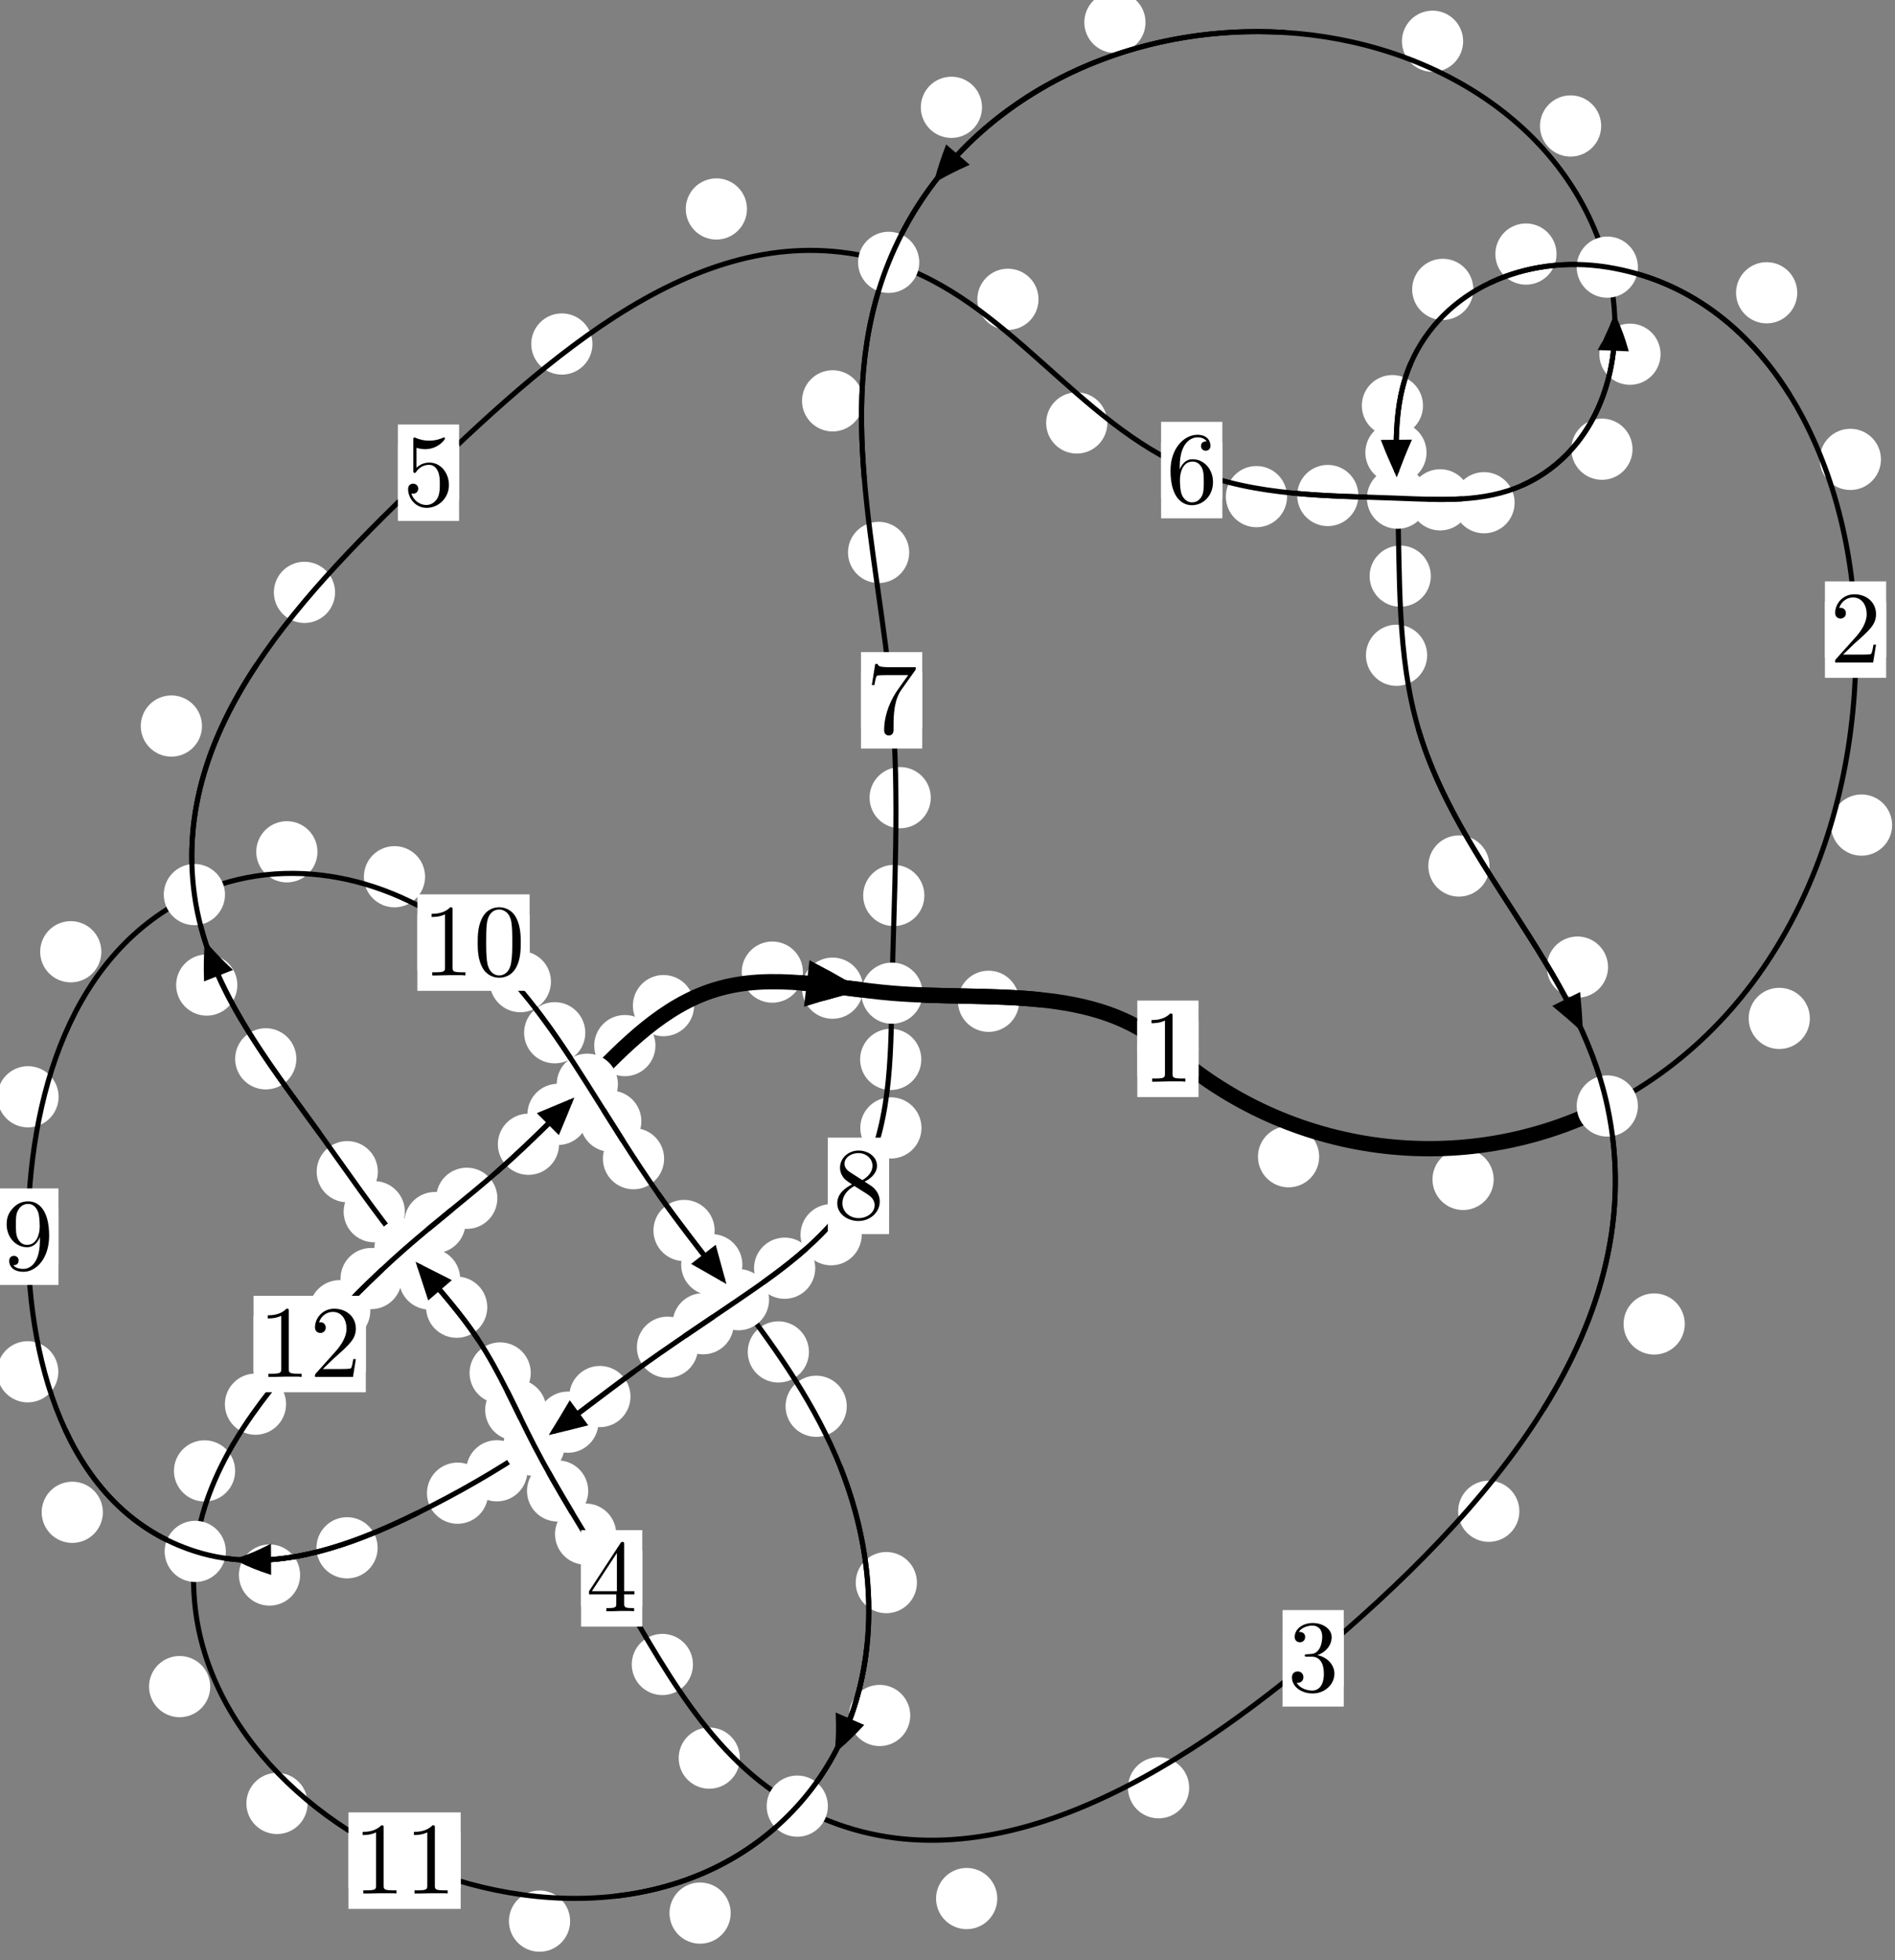 <?xml version="1.0"?>
<!-- Created by MetaPost 1.999 on 2021.07.06:0009 -->
<svg version="1.1" xmlns="http://www.w3.org/2000/svg" xmlns:xlink="http://www.w3.org/1999/xlink" width="185.102" height="191.394" viewBox="0 0 185.102 191.394">
<rect x="0" y="0" width="185.102" height="191.394" fill="#808080" stroke="none"/>
<!-- Original BoundingBox: -157.281403 -82.589203 27.820114 108.805283 -->
  <defs>
    <g transform="scale(0.01,0.01)" id="GLYPHcmr10_48">
      <path style="fill-rule: evenodd;" d="M460 -320C460 -400,455 -480,420 -554C374 -650,292 -666,250 -666C190 -666,117 -640,76 -547C44 -478,39 -400,39 -320C39 -245,43 -155,84 -79C127 2,200 22,249 22C303 22,379 1,423 -94C455 -163,460 -241,460 -320M249 -0C210 -0,151 -25,133 -121C122 -181,122 -273,122 -332C122 -396,122 -462,130 -516C149 -635,224 -644,249 -644C282 -644,348 -626,367 -527C377 -471,377 -395,377 -332C377 -257,377 -189,366 -125C351 -30,294 -0,249 -0"></path>
    </g>
    <g transform="scale(0.01,0.01)" id="GLYPHcmr10_49">
      <path style="fill-rule: evenodd;" d="M294 -640C294 -664,294 -666,271 -666C209 -602,121 -602,89 -602L89 -571C109 -571,168 -571,220 -597L220 -79C220 -43,217 -31,127 -31L95 -31L95 -0L257 -0L130 -3L217 -3L257 -3L297 -3L384 -3L419 -0L419 -31L387 -31C297 -31,294 -42,294 -79"></path>
    </g>
    <g transform="scale(0.01,0.01)" id="GLYPHcmr10_50">
      <path style="fill-rule: evenodd;" d="M127 -77L233 -180C389 -318,449 -372,449 -472C449 -586,359 -666,237 -666C124 -666,50 -574,50 -485C50 -429,100 -429,103 -429C120 -429,155 -441,155 -482C155 -508,137 -534,102 -534C94 -534,92 -534,89 -533C112 -598,166 -635,224 -635C315 -635,358 -554,358 -472C358 -392,308 -313,253 -251L61 -37C50 -26,50 -24,50 -0L421 -0L449 -174L424 -174C419 -144,412 -100,402 -85C395 -77,329 -77,307 -77"></path>
    </g>
    <g transform="scale(0.01,0.01)" id="GLYPHcmr10_51">
      <path style="fill-rule: evenodd;" d="M290 -352C372 -379,430 -449,430 -528C430 -610,342 -666,246 -666C145 -666,69 -606,69 -530C69 -497,91 -478,120 -478C151 -478,171 -500,171 -529C171 -579,124 -579,109 -579C140 -628,206 -641,242 -641C283 -641,338 -619,338 -529C338 -517,336 -459,310 -415C280 -367,246 -364,221 -363C213 -362,189 -360,182 -360C174 -359,167 -358,167 -348C167 -337,174 -337,191 -337L235 -337C317 -337,354 -269,354 -171C354 -35,285 -6,241 -6C198 -6,123 -23,88 -82C123 -77,154 -99,154 -137C154 -173,127 -193,98 -193C74 -193,42 -179,42 -135C42 -44,135 22,244 22C366 22,457 -69,457 -171C457 -253,394 -331,290 -352"></path>
    </g>
    <g transform="scale(0.01,0.01)" id="GLYPHcmr10_52">
      <path style="fill-rule: evenodd;" d="M294 -165L294 -78C294 -42,292 -31,218 -31L197 -31L197 -0L332 -0L238 -3L290 -3L332 -3L374 -3L427 -3L468 -0L468 -31L447 -31C373 -31,371 -42,371 -78L371 -165L471 -165L471 -196L371 -196L371 -651C371 -671,371 -677,355 -677C346 -677,343 -677,335 -665L28 -196L28 -165M300 -196L56 -196L300 -569"></path>
    </g>
    <g transform="scale(0.01,0.01)" id="GLYPHcmr10_53">
      <path style="fill-rule: evenodd;" d="M449 -201C449 -320,367 -420,259 -420C211 -420,168 -404,132 -369L132 -564C152 -558,185 -551,217 -551C340 -551,410 -642,410 -655C410 -661,407 -666,400 -666C399 -666,397 -666,392 -663C372 -654,323 -634,256 -634C216 -634,170 -641,123 -662C115 -665,113 -665,111 -665C101 -665,101 -657,101 -641L101 -345C101 -327,101 -319,115 -319C122 -319,124 -322,128 -328C139 -344,176 -398,257 -398C309 -398,334 -352,342 -334C358 -297,360 -258,360 -208C360 -173,360 -113,336 -71C312 -32,275 -6,229 -6C156 -6,99 -59,82 -118C85 -117,88 -116,99 -116C132 -116,149 -141,149 -165C149 -189,132 -214,99 -214C85 -214,50 -207,50 -161C50 -75,119 22,231 22C347 22,449 -74,449 -201"></path>
    </g>
    <g transform="scale(0.01,0.01)" id="GLYPHcmr10_54">
      <path style="fill-rule: evenodd;" d="M132 -328L132 -352C132 -605,256 -641,307 -641C331 -641,373 -635,395 -601C380 -601,340 -601,340 -556C340 -525,364 -510,386 -510C402 -510,432 -519,432 -558C432 -618,388 -666,305 -666C177 -666,42 -537,42 -316C42 -49,158 22,251 22C362 22,457 -72,457 -204C457 -331,368 -427,257 -427C189 -427,152 -376,132 -328M251 -6C188 -6,158 -66,152 -81C134 -128,134 -208,134 -226C134 -304,166 -404,256 -404C272 -404,318 -404,349 -342C367 -305,367 -254,367 -205C367 -157,367 -107,350 -71C320 -11,274 -6,251 -6"></path>
    </g>
    <g transform="scale(0.01,0.01)" id="GLYPHcmr10_55">
      <path style="fill-rule: evenodd;" d="M476 -609C485 -621,485 -623,485 -644L242 -644C120 -644,118 -657,114 -676L89 -676L56 -470L81 -470C84 -486,93 -549,106 -561C113 -567,191 -567,204 -567L411 -567C400 -551,321 -442,299 -409C209 -274,176 -135,176 -33C176 -23,176 22,222 22C268 22,268 -23,268 -33L268 -84C268 -139,271 -194,279 -248C283 -271,297 -357,341 -419"></path>
    </g>
    <g transform="scale(0.01,0.01)" id="GLYPHcmr10_56">
      <path style="fill-rule: evenodd;" d="M163 -457C117 -487,113 -521,113 -538C113 -599,178 -641,249 -641C322 -641,386 -589,386 -517C386 -460,347 -412,287 -377M309 -362C381 -399,430 -451,430 -517C430 -609,341 -666,250 -666C150 -666,69 -592,69 -499C69 -481,71 -436,113 -389C124 -377,161 -352,186 -335C128 -306,42 -250,42 -151C42 -45,144 22,249 22C362 22,457 -61,457 -168C457 -204,446 -249,408 -291C389 -312,373 -322,309 -362M209 -320L332 -242C360 -223,407 -193,407 -132C407 -58,332 -6,250 -6C164 -6,92 -68,92 -151C92 -209,124 -273,209 -320"></path>
    </g>
    <g transform="scale(0.01,0.01)" id="GLYPHcmr10_57">
      <path style="fill-rule: evenodd;" d="M367 -318L367 -286C367 -52,263 -6,205 -6C188 -6,134 -8,107 -42C151 -42,159 -71,159 -88C159 -119,135 -134,113 -134C97 -134,67 -125,67 -86C67 -19,121 22,206 22C335 22,457 -114,457 -329C457 -598,342 -666,253 -666C198 -666,149 -648,106 -603C65 -558,42 -516,42 -441C42 -316,130 -218,242 -218C303 -218,344 -260,367 -318M243 -241C227 -241,181 -241,150 -304C132 -341,132 -391,132 -440C132 -494,132 -541,153 -578C180 -628,218 -641,253 -641C299 -641,332 -607,349 -562C361 -530,365 -467,365 -421C365 -338,331 -241,243 -241"></path>
    </g>
  </defs>
  <path d="M128.855 112.955C128.855 112.162,128.54 111.402,127.979 110.842C127.419 110.281,126.659 109.966,125.866 109.966C125.073 109.966,124.313 110.281,123.753 110.842C123.192 111.402,122.877 112.162,122.877 112.955C122.877 113.748,123.192 114.508,123.753 115.068C124.313 115.629,125.073 115.944,125.866 115.944C126.659 115.944,127.419 115.629,127.979 115.068C128.54 114.508,128.855 113.748,128.855 112.955Z" style="fill: rgb(100%,100%,100%);stroke: none;"></path>
  <path d="M117.071 102.417C117.071 101.625,116.756 100.864,116.196 100.304C115.635 99.743,114.875 99.428,114.083 99.428C113.29 99.428,112.53 99.743,111.969 100.304C111.409 100.864,111.094 101.625,111.094 102.417C111.094 103.21,111.409 103.97,111.969 104.531C112.53 105.091,113.29 105.406,114.083 105.406C114.875 105.406,115.635 105.091,116.196 104.531C116.756 103.97,117.071 103.21,117.071 102.417Z" style="fill: rgb(100%,100%,100%);stroke: none;"></path>
  <path d="M176.786 99.448C176.786 98.655,176.471 97.895,175.911 97.334C175.35 96.774,174.59 96.459,173.797 96.459C173.005 96.459,172.245 96.774,171.684 97.334C171.124 97.895,170.809 98.655,170.809 99.448C170.809 100.24,171.124 101,171.684 101.561C172.245 102.121,173.005 102.436,173.797 102.436C174.59 102.436,175.35 102.121,175.911 101.561C176.471 101,176.786 100.24,176.786 99.448Z" style="fill: rgb(100%,100%,100%);stroke: none;"></path>
  <path d="M145.901 115.173C145.901 114.38,145.586 113.62,145.026 113.059C144.465 112.499,143.705 112.184,142.913 112.184C142.12 112.184,141.36 112.499,140.799 113.059C140.239 113.62,139.924 114.38,139.924 115.173C139.924 115.965,140.239 116.725,140.799 117.286C141.36 117.846,142.12 118.161,142.913 118.161C143.705 118.161,144.465 117.846,145.026 117.286C145.586 116.725,145.901 115.965,145.901 115.173Z" style="fill: rgb(100%,100%,100%);stroke: none;"></path>
  <path d="M183.729 44.86C183.729 44.067,183.414 43.307,182.854 42.747C182.293 42.186,181.533 41.871,180.74 41.871C179.948 41.871,179.188 42.186,178.627 42.747C178.067 43.307,177.752 44.067,177.752 44.86C177.752 45.653,178.067 46.413,178.627 46.973C179.188 47.534,179.948 47.849,180.74 47.849C181.533 47.849,182.293 47.534,182.854 46.973C183.414 46.413,183.729 45.653,183.729 44.86Z" style="fill: rgb(100%,100%,100%);stroke: none;"></path>
  <path d="M184.82 80.57C184.82 79.777,184.505 79.017,183.945 78.456C183.384 77.896,182.624 77.581,181.831 77.581C181.039 77.581,180.279 77.896,179.718 78.456C179.158 79.017,178.843 79.777,178.843 80.57C178.843 81.362,179.158 82.122,179.718 82.683C180.279 83.243,181.039 83.558,181.831 83.558C182.624 83.558,183.384 83.243,183.945 82.683C184.505 82.122,184.82 81.362,184.82 80.57Z" style="fill: rgb(100%,100%,100%);stroke: none;"></path>
  <path d="M152.042 24.81C152.042 24.017,151.727 23.257,151.167 22.696C150.606 22.136,149.846 21.821,149.053 21.821C148.261 21.821,147.5 22.136,146.94 22.696C146.379 23.257,146.065 24.017,146.065 24.81C146.065 25.602,146.379 26.363,146.94 26.923C147.5 27.484,148.261 27.799,149.053 27.799C149.846 27.799,150.606 27.484,151.167 26.923C151.727 26.363,152.042 25.602,152.042 24.81Z" style="fill: rgb(100%,100%,100%);stroke: none;"></path>
  <path d="M175.553 28.59C175.553 27.797,175.239 27.037,174.678 26.477C174.118 25.916,173.357 25.601,172.565 25.601C171.772 25.601,171.012 25.916,170.451 26.477C169.891 27.037,169.576 27.797,169.576 28.59C169.576 29.383,169.891 30.143,170.451 30.703C171.012 31.264,171.772 31.579,172.565 31.579C173.357 31.579,174.118 31.264,174.678 30.703C175.239 30.143,175.553 29.383,175.553 28.59Z" style="fill: rgb(100%,100%,100%);stroke: none;"></path>
  <path d="M138.999 39.61C138.999 38.818,138.684 38.057,138.124 37.497C137.563 36.937,136.803 36.622,136.011 36.622C135.218 36.622,134.458 36.937,133.897 37.497C133.337 38.057,133.022 38.818,133.022 39.61C133.022 40.403,133.337 41.163,133.897 41.724C134.458 42.284,135.218 42.599,136.011 42.599C136.803 42.599,137.563 42.284,138.124 41.724C138.684 41.163,138.999 40.403,138.999 39.61Z" style="fill: rgb(100%,100%,100%);stroke: none;"></path>
  <path d="M143.916 28.258C143.916 27.465,143.601 26.705,143.041 26.144C142.481 25.584,141.72 25.269,140.928 25.269C140.135 25.269,139.375 25.584,138.814 26.144C138.254 26.705,137.939 27.465,137.939 28.258C137.939 29.05,138.254 29.811,138.814 30.371C139.375 30.932,140.135 31.246,140.928 31.246C141.72 31.246,142.481 30.932,143.041 30.371C143.601 29.811,143.916 29.05,143.916 28.258Z" style="fill: rgb(100%,100%,100%);stroke: none;"></path>
  <path d="M139.761 56.261C139.761 55.469,139.446 54.708,138.886 54.148C138.325 53.587,137.565 53.272,136.772 53.272C135.98 53.272,135.219 53.587,134.659 54.148C134.098 54.708,133.784 55.469,133.784 56.261C133.784 57.054,134.098 57.814,134.659 58.375C135.219 58.935,135.98 59.25,136.772 59.25C137.565 59.25,138.325 58.935,138.886 58.375C139.446 57.814,139.761 57.054,139.761 56.261Z" style="fill: rgb(100%,100%,100%);stroke: none;"></path>
  <path d="M139.343 44.194C139.343 43.401,139.028 42.641,138.468 42.08C137.907 41.52,137.147 41.205,136.355 41.205C135.562 41.205,134.802 41.52,134.241 42.08C133.681 42.641,133.366 43.401,133.366 44.194C133.366 44.986,133.681 45.746,134.241 46.307C134.802 46.867,135.562 47.182,136.355 47.182C137.147 47.182,137.907 46.867,138.468 46.307C139.028 45.746,139.343 44.986,139.343 44.194Z" style="fill: rgb(100%,100%,100%);stroke: none;"></path>
  <path d="M145.495 84.567C145.495 83.774,145.18 83.014,144.62 82.453C144.059 81.893,143.299 81.578,142.507 81.578C141.714 81.578,140.954 81.893,140.393 82.453C139.833 83.014,139.518 83.774,139.518 84.567C139.518 85.359,139.833 86.119,140.393 86.68C140.954 87.24,141.714 87.555,142.507 87.555C143.299 87.555,144.059 87.24,144.62 86.68C145.18 86.119,145.495 85.359,145.495 84.567Z" style="fill: rgb(100%,100%,100%);stroke: none;"></path>
  <path d="M139.402 63.99C139.402 63.197,139.087 62.437,138.526 61.876C137.966 61.316,137.206 61.001,136.413 61.001C135.62 61.001,134.86 61.316,134.3 61.876C133.739 62.437,133.424 63.197,133.424 63.99C133.424 64.782,133.739 65.542,134.3 66.103C134.86 66.663,135.62 66.978,136.413 66.978C137.206 66.978,137.966 66.663,138.526 66.103C139.087 65.542,139.402 64.782,139.402 63.99Z" style="fill: rgb(100%,100%,100%);stroke: none;"></path>
  <path d="M164.567 129.287C164.567 128.495,164.252 127.734,163.692 127.174C163.131 126.614,162.371 126.299,161.578 126.299C160.786 126.299,160.026 126.614,159.465 127.174C158.905 127.734,158.59 128.495,158.59 129.287C158.59 130.08,158.905 130.84,159.465 131.401C160.026 131.961,160.786 132.276,161.578 132.276C162.371 132.276,163.131 131.961,163.692 131.401C164.252 130.84,164.567 130.08,164.567 129.287Z" style="fill: rgb(100%,100%,100%);stroke: none;"></path>
  <path d="M157.072 94.438C157.072 93.645,156.757 92.885,156.196 92.325C155.636 91.764,154.876 91.449,154.083 91.449C153.29 91.449,152.53 91.764,151.97 92.325C151.409 92.885,151.094 93.645,151.094 94.438C151.094 95.231,151.409 95.991,151.97 96.551C152.53 97.112,153.29 97.427,154.083 97.427C154.876 97.427,155.636 97.112,156.196 96.551C156.757 95.991,157.072 95.231,157.072 94.438Z" style="fill: rgb(100%,100%,100%);stroke: none;"></path>
  <path d="M116.157 174.577C116.157 173.784,115.842 173.024,115.282 172.463C114.721 171.903,113.961 171.588,113.169 171.588C112.376 171.588,111.616 171.903,111.055 172.463C110.495 173.024,110.18 173.784,110.18 174.577C110.18 175.369,110.495 176.129,111.055 176.69C111.616 177.25,112.376 177.565,113.169 177.565C113.961 177.565,114.721 177.25,115.282 176.69C115.842 176.129,116.157 175.369,116.157 174.577Z" style="fill: rgb(100%,100%,100%);stroke: none;"></path>
  <path d="M148.41 147.577C148.41 146.784,148.095 146.024,147.534 145.463C146.974 144.903,146.214 144.588,145.421 144.588C144.628 144.588,143.868 144.903,143.308 145.463C142.747 146.024,142.432 146.784,142.432 147.577C142.432 148.369,142.747 149.129,143.308 149.69C143.868 150.25,144.628 150.565,145.421 150.565C146.214 150.565,146.974 150.25,147.534 149.69C148.095 149.129,148.41 148.369,148.41 147.577Z" style="fill: rgb(100%,100%,100%);stroke: none;"></path>
  <path d="M72.271 171.682C72.271 170.889,71.956 170.129,71.396 169.569C70.835 169.008,70.075 168.693,69.282 168.693C68.49 168.693,67.729 169.008,67.169 169.569C66.608 170.129,66.293 170.889,66.293 171.682C66.293 172.475,66.608 173.235,67.169 173.795C67.729 174.356,68.49 174.671,69.282 174.671C70.075 174.671,70.835 174.356,71.396 173.795C71.956 173.235,72.271 172.475,72.271 171.682Z" style="fill: rgb(100%,100%,100%);stroke: none;"></path>
  <path d="M97.412 185.396C97.412 184.603,97.097 183.843,96.536 183.283C95.976 182.722,95.216 182.407,94.423 182.407C93.63 182.407,92.87 182.722,92.31 183.283C91.749 183.843,91.434 184.603,91.434 185.396C91.434 186.189,91.749 186.949,92.31 187.509C92.87 188.07,93.63 188.385,94.423 188.385C95.216 188.385,95.976 188.07,96.536 187.509C97.097 186.949,97.412 186.189,97.412 185.396Z" style="fill: rgb(100%,100%,100%);stroke: none;"></path>
  <path d="M60.192 149.807C60.192 149.015,59.877 148.255,59.317 147.694C58.757 147.134,57.996 146.819,57.204 146.819C56.411 146.819,55.651 147.134,55.09 147.694C54.53 148.255,54.215 149.015,54.215 149.807C54.215 150.6,54.53 151.36,55.09 151.921C55.651 152.481,56.411 152.796,57.204 152.796C57.996 152.796,58.757 152.481,59.317 151.921C59.877 151.36,60.192 150.6,60.192 149.807Z" style="fill: rgb(100%,100%,100%);stroke: none;"></path>
  <path d="M67.687 162.538C67.687 161.745,67.372 160.985,66.812 160.425C66.251 159.864,65.491 159.549,64.699 159.549C63.906 159.549,63.146 159.864,62.585 160.425C62.025 160.985,61.71 161.745,61.71 162.538C61.71 163.331,62.025 164.091,62.585 164.651C63.146 165.212,63.906 165.527,64.699 165.527C65.491 165.527,66.251 165.212,66.812 164.651C67.372 164.091,67.687 163.331,67.687 162.538Z" style="fill: rgb(100%,100%,100%);stroke: none;"></path>
  <path d="M53.368 137.676C53.368 136.884,53.053 136.124,52.493 135.563C51.932 135.003,51.172 134.688,50.379 134.688C49.587 134.688,48.827 135.003,48.266 135.563C47.706 136.124,47.391 136.884,47.391 137.676C47.391 138.469,47.706 139.229,48.266 139.79C48.827 140.35,49.587 140.665,50.379 140.665C51.172 140.665,51.932 140.35,52.493 139.79C53.053 139.229,53.368 138.469,53.368 137.676Z" style="fill: rgb(100%,100%,100%);stroke: none;"></path>
  <path d="M57.456 145.594C57.456 144.802,57.141 144.042,56.58 143.481C56.02 142.921,55.26 142.606,54.467 142.606C53.674 142.606,52.914 142.921,52.354 143.481C51.793 144.042,51.478 144.802,51.478 145.594C51.478 146.387,51.793 147.147,52.354 147.708C52.914 148.268,53.674 148.583,54.467 148.583C55.26 148.583,56.02 148.268,56.58 147.708C57.141 147.147,57.456 146.387,57.456 145.594Z" style="fill: rgb(100%,100%,100%);stroke: none;"></path>
  <path d="M47.595 127.651C47.595 126.858,47.281 126.098,46.72 125.537C46.16 124.977,45.399 124.662,44.607 124.662C43.814 124.662,43.054 124.977,42.493 125.537C41.933 126.098,41.618 126.858,41.618 127.651C41.618 128.443,41.933 129.203,42.493 129.764C43.054 130.324,43.814 130.639,44.607 130.639C45.399 130.639,46.16 130.324,46.72 129.764C47.281 129.203,47.595 128.443,47.595 127.651Z" style="fill: rgb(100%,100%,100%);stroke: none;"></path>
  <path d="M51.844 134.07C51.844 133.278,51.529 132.518,50.969 131.957C50.408 131.397,49.648 131.082,48.856 131.082C48.063 131.082,47.303 131.397,46.742 131.957C46.182 132.518,45.867 133.278,45.867 134.07C45.867 134.863,46.182 135.623,46.742 136.184C47.303 136.744,48.063 137.059,48.856 137.059C49.648 137.059,50.408 136.744,50.969 136.184C51.529 135.623,51.844 134.863,51.844 134.07Z" style="fill: rgb(100%,100%,100%);stroke: none;"></path>
  <path d="M39.544 118.325C39.544 117.533,39.229 116.772,38.669 116.212C38.108 115.651,37.348 115.337,36.555 115.337C35.763 115.337,35.003 115.651,34.442 116.212C33.882 116.772,33.567 117.533,33.567 118.325C33.567 119.118,33.882 119.878,34.442 120.439C35.003 120.999,35.763 121.314,36.555 121.314C37.348 121.314,38.108 120.999,38.669 120.439C39.229 119.878,39.544 119.118,39.544 118.325Z" style="fill: rgb(100%,100%,100%);stroke: none;"></path>
  <path d="M44.95 124.895C44.95 124.103,44.635 123.342,44.075 122.782C43.514 122.221,42.754 121.907,41.962 121.907C41.169 121.907,40.409 122.221,39.848 122.782C39.288 123.342,38.973 124.103,38.973 124.895C38.973 125.688,39.288 126.448,39.848 127.009C40.409 127.569,41.169 127.884,41.962 127.884C42.754 127.884,43.514 127.569,44.075 127.009C44.635 126.448,44.95 125.688,44.95 124.895Z" style="fill: rgb(100%,100%,100%);stroke: none;"></path>
  <path d="M28.947 103.396C28.947 102.604,28.632 101.844,28.072 101.283C27.511 100.723,26.751 100.408,25.958 100.408C25.166 100.408,24.406 100.723,23.845 101.283C23.285 101.844,22.97 102.604,22.97 103.396C22.97 104.189,23.285 104.949,23.845 105.51C24.406 106.07,25.166 106.385,25.958 106.385C26.751 106.385,27.511 106.07,28.072 105.51C28.632 104.949,28.947 104.189,28.947 103.396Z" style="fill: rgb(100%,100%,100%);stroke: none;"></path>
  <path d="M36.909 114.417C36.909 113.624,36.594 112.864,36.034 112.304C35.473 111.743,34.713 111.428,33.921 111.428C33.128 111.428,32.368 111.743,31.807 112.304C31.247 112.864,30.932 113.624,30.932 114.417C30.932 115.21,31.247 115.97,31.807 116.53C32.368 117.091,33.128 117.406,33.921 117.406C34.713 117.406,35.473 117.091,36.034 116.53C36.594 115.97,36.909 115.21,36.909 114.417Z" style="fill: rgb(100%,100%,100%);stroke: none;"></path>
  <path d="M19.729 70.898C19.729 70.105,19.414 69.345,18.853 68.784C18.293 68.224,17.533 67.909,16.74 67.909C15.947 67.909,15.187 68.224,14.627 68.784C14.066 69.345,13.751 70.105,13.751 70.898C13.751 71.691,14.066 72.451,14.627 73.011C15.187 73.572,15.947 73.887,16.74 73.887C17.533 73.887,18.293 73.572,18.853 73.011C19.414 72.451,19.729 71.691,19.729 70.898Z" style="fill: rgb(100%,100%,100%);stroke: none;"></path>
  <path d="M23.183 96.19C23.183 95.397,22.868 94.637,22.308 94.077C21.747 93.516,20.987 93.201,20.194 93.201C19.402 93.201,18.641 93.516,18.081 94.077C17.52 94.637,17.206 95.397,17.206 96.19C17.206 96.983,17.52 97.743,18.081 98.303C18.641 98.864,19.402 99.179,20.194 99.179C20.987 99.179,21.747 98.864,22.308 98.303C22.868 97.743,23.183 96.983,23.183 96.19Z" style="fill: rgb(100%,100%,100%);stroke: none;"></path>
  <path d="M57.87 33.593C57.87 32.8,57.555 32.04,56.994 31.48C56.434 30.919,55.674 30.604,54.881 30.604C54.088 30.604,53.328 30.919,52.768 31.48C52.207 32.04,51.892 32.8,51.892 33.593C51.892 34.386,52.207 35.146,52.768 35.706C53.328 36.267,54.088 36.582,54.881 36.582C55.674 36.582,56.434 36.267,56.994 35.706C57.555 35.146,57.87 34.386,57.87 33.593Z" style="fill: rgb(100%,100%,100%);stroke: none;"></path>
  <path d="M32.73 57.845C32.73 57.053,32.415 56.292,31.854 55.732C31.294 55.171,30.533 54.857,29.741 54.857C28.948 54.857,28.188 55.171,27.627 55.732C27.067 56.292,26.752 57.053,26.752 57.845C26.752 58.638,27.067 59.398,27.627 59.959C28.188 60.519,28.948 60.834,29.741 60.834C30.533 60.834,31.294 60.519,31.854 59.959C32.415 59.398,32.73 58.638,32.73 57.845Z" style="fill: rgb(100%,100%,100%);stroke: none;"></path>
  <path d="M101.443 29.227C101.443 28.434,101.128 27.674,100.568 27.114C100.007 26.553,99.247 26.238,98.454 26.238C97.662 26.238,96.902 26.553,96.341 27.114C95.781 27.674,95.466 28.434,95.466 29.227C95.466 30.02,95.781 30.78,96.341 31.34C96.902 31.901,97.662 32.216,98.454 32.216C99.247 32.216,100.007 31.901,100.568 31.34C101.128 30.78,101.443 30.02,101.443 29.227Z" style="fill: rgb(100%,100%,100%);stroke: none;"></path>
  <path d="M72.964 20.406C72.964 19.613,72.649 18.853,72.088 18.292C71.528 17.732,70.768 17.417,69.975 17.417C69.182 17.417,68.422 17.732,67.861 18.292C67.301 18.853,66.986 19.613,66.986 20.406C66.986 21.198,67.301 21.959,67.861 22.519C68.422 23.079,69.182 23.394,69.975 23.394C70.768 23.394,71.528 23.079,72.088 22.519C72.649 21.959,72.964 21.198,72.964 20.406Z" style="fill: rgb(100%,100%,100%);stroke: none;"></path>
  <path d="M125.718 48.496C125.718 47.704,125.403 46.943,124.843 46.383C124.282 45.822,123.522 45.508,122.729 45.508C121.937 45.508,121.177 45.822,120.616 46.383C120.056 46.943,119.741 47.704,119.741 48.496C119.741 49.289,120.056 50.049,120.616 50.61C121.177 51.17,121.937 51.485,122.729 51.485C123.522 51.485,124.282 51.17,124.843 50.61C125.403 50.049,125.718 49.289,125.718 48.496Z" style="fill: rgb(100%,100%,100%);stroke: none;"></path>
  <path d="M108.165 41.302C108.165 40.509,107.85 39.749,107.29 39.189C106.729 38.628,105.969 38.313,105.176 38.313C104.383 38.313,103.623 38.628,103.063 39.189C102.502 39.749,102.187 40.509,102.187 41.302C102.187 42.095,102.502 42.855,103.063 43.415C103.623 43.976,104.383 44.291,105.176 44.291C105.969 44.291,106.729 43.976,107.29 43.415C107.85 42.855,108.165 42.095,108.165 41.302Z" style="fill: rgb(100%,100%,100%);stroke: none;"></path>
  <path d="M143.659 48.81C143.659 48.017,143.344 47.257,142.784 46.696C142.224 46.136,141.463 45.821,140.671 45.821C139.878 45.821,139.118 46.136,138.557 46.696C137.997 47.257,137.682 48.017,137.682 48.81C137.682 49.602,137.997 50.363,138.557 50.923C139.118 51.484,139.878 51.798,140.671 51.798C141.463 51.798,142.224 51.484,142.784 50.923C143.344 50.363,143.659 49.602,143.659 48.81Z" style="fill: rgb(100%,100%,100%);stroke: none;"></path>
  <path d="M132.685 48.387C132.685 47.594,132.37 46.834,131.81 46.273C131.249 45.713,130.489 45.398,129.697 45.398C128.904 45.398,128.144 45.713,127.583 46.273C127.023 46.834,126.708 47.594,126.708 48.387C126.708 49.179,127.023 49.939,127.583 50.5C128.144 51.06,128.904 51.375,129.697 51.375C130.489 51.375,131.249 51.06,131.81 50.5C132.37 49.939,132.685 49.179,132.685 48.387Z" style="fill: rgb(100%,100%,100%);stroke: none;"></path>
  <path d="M159.464 43.865C159.464 43.073,159.149 42.312,158.589 41.752C158.028 41.191,157.268 40.877,156.476 40.877C155.683 40.877,154.923 41.191,154.362 41.752C153.802 42.312,153.487 43.073,153.487 43.865C153.487 44.658,153.802 45.418,154.362 45.979C154.923 46.539,155.683 46.854,156.476 46.854C157.268 46.854,158.028 46.539,158.589 45.979C159.149 45.418,159.464 44.658,159.464 43.865Z" style="fill: rgb(100%,100%,100%);stroke: none;"></path>
  <path d="M147.947 49.092C147.947 48.299,147.632 47.539,147.072 46.978C146.511 46.418,145.751 46.103,144.958 46.103C144.166 46.103,143.405 46.418,142.845 46.978C142.285 47.539,141.97 48.299,141.97 49.092C141.97 49.884,142.285 50.645,142.845 51.205C143.405 51.765,144.166 52.08,144.958 52.08C145.751 52.08,146.511 51.765,147.072 51.205C147.632 50.645,147.947 49.884,147.947 49.092Z" style="fill: rgb(100%,100%,100%);stroke: none;"></path>
  <path d="M156.401 12.302C156.401 11.509,156.086 10.749,155.525 10.189C154.965 9.628,154.204 9.313,153.412 9.313C152.619 9.313,151.859 9.628,151.298 10.189C150.738 10.749,150.423 11.509,150.423 12.302C150.423 13.095,150.738 13.855,151.298 14.415C151.859 14.976,152.619 15.291,153.412 15.291C154.204 15.291,154.965 14.976,155.525 14.415C156.086 13.855,156.401 13.095,156.401 12.302Z" style="fill: rgb(100%,100%,100%);stroke: none;"></path>
  <path d="M162.202 34.589C162.202 33.796,161.887 33.036,161.326 32.476C160.766 31.915,160.006 31.6,159.213 31.6C158.42 31.6,157.66 31.915,157.1 32.476C156.539 33.036,156.224 33.796,156.224 34.589C156.224 35.382,156.539 36.142,157.1 36.702C157.66 37.263,158.42 37.578,159.213 37.578C160.006 37.578,160.766 37.263,161.326 36.702C161.887 36.142,162.202 35.382,162.202 34.589Z" style="fill: rgb(100%,100%,100%);stroke: none;"></path>
  <path d="M111.894 2.183C111.894 1.391,111.579 0.631,111.018 0.07C110.458 -0.49,109.698 -0.805,108.905 -0.805C108.112 -0.805,107.352 -0.49,106.792 0.07C106.231 0.631,105.916 1.391,105.916 2.183C105.916 2.976,106.231 3.736,106.792 4.297C107.352 4.857,108.112 5.172,108.905 5.172C109.698 5.172,110.458 4.857,111.018 4.297C111.579 3.736,111.894 2.976,111.894 2.183Z" style="fill: rgb(100%,100%,100%);stroke: none;"></path>
  <path d="M142.918 4.029C142.918 3.237,142.604 2.476,142.043 1.916C141.483 1.356,140.722 1.041,139.93 1.041C139.137 1.041,138.377 1.356,137.816 1.916C137.256 2.476,136.941 3.237,136.941 4.029C136.941 4.822,137.256 5.582,137.816 6.143C138.377 6.703,139.137 7.018,139.93 7.018C140.722 7.018,141.483 6.703,142.043 6.143C142.604 5.582,142.918 4.822,142.918 4.029Z" style="fill: rgb(100%,100%,100%);stroke: none;"></path>
  <path d="M84.319 39.143C84.319 38.35,84.004 37.59,83.443 37.029C82.883 36.469,82.123 36.154,81.33 36.154C80.537 36.154,79.777 36.469,79.217 37.029C78.656 37.59,78.341 38.35,78.341 39.143C78.341 39.935,78.656 40.696,79.217 41.256C79.777 41.817,80.537 42.132,81.33 42.132C82.123 42.132,82.883 41.817,83.443 41.256C84.004 40.696,84.319 39.935,84.319 39.143Z" style="fill: rgb(100%,100%,100%);stroke: none;"></path>
  <path d="M95.921 10.479C95.921 9.686,95.606 8.926,95.046 8.366C94.485 7.805,93.725 7.49,92.932 7.49C92.14 7.49,91.379 7.805,90.819 8.366C90.258 8.926,89.944 9.686,89.944 10.479C89.944 11.272,90.258 12.032,90.819 12.592C91.379 13.153,92.14 13.468,92.932 13.468C93.725 13.468,94.485 13.153,95.046 12.592C95.606 12.032,95.921 11.272,95.921 10.479Z" style="fill: rgb(100%,100%,100%);stroke: none;"></path>
  <path d="M90.917 77.893C90.917 77.1,90.602 76.34,90.041 75.78C89.481 75.219,88.721 74.904,87.928 74.904C87.135 74.904,86.375 75.219,85.815 75.78C85.254 76.34,84.939 77.1,84.939 77.893C84.939 78.686,85.254 79.446,85.815 80.006C86.375 80.567,87.135 80.882,87.928 80.882C88.721 80.882,89.481 80.567,90.041 80.006C90.602 79.446,90.917 78.686,90.917 77.893Z" style="fill: rgb(100%,100%,100%);stroke: none;"></path>
  <path d="M88.81 53.946C88.81 53.153,88.495 52.393,87.934 51.832C87.374 51.272,86.614 50.957,85.821 50.957C85.028 50.957,84.268 51.272,83.708 51.832C83.147 52.393,82.832 53.153,82.832 53.946C82.832 54.738,83.147 55.498,83.708 56.059C84.268 56.619,85.028 56.934,85.821 56.934C86.614 56.934,87.374 56.619,87.934 56.059C88.495 55.498,88.81 54.738,88.81 53.946Z" style="fill: rgb(100%,100%,100%);stroke: none;"></path>
  <path d="M89.993 103.452C89.993 102.659,89.678 101.899,89.118 101.338C88.557 100.778,87.797 100.463,87.005 100.463C86.212 100.463,85.452 100.778,84.891 101.338C84.331 101.899,84.016 102.659,84.016 103.452C84.016 104.244,84.331 105.005,84.891 105.565C85.452 106.126,86.212 106.44,87.005 106.44C87.797 106.44,88.557 106.126,89.118 105.565C89.678 105.005,89.993 104.244,89.993 103.452Z" style="fill: rgb(100%,100%,100%);stroke: none;"></path>
  <path d="M90.292 87.446C90.292 86.653,89.977 85.893,89.417 85.332C88.856 84.772,88.096 84.457,87.303 84.457C86.511 84.457,85.75 84.772,85.19 85.332C84.629 85.893,84.315 86.653,84.315 87.446C84.315 88.238,84.629 88.998,85.19 89.559C85.75 90.119,86.511 90.434,87.303 90.434C88.096 90.434,88.856 90.119,89.417 89.559C89.977 88.998,90.292 88.238,90.292 87.446Z" style="fill: rgb(100%,100%,100%);stroke: none;"></path>
  <path d="M84.17 120.573C84.17 119.78,83.856 119.02,83.295 118.46C82.735 117.899,81.974 117.584,81.182 117.584C80.389 117.584,79.629 117.899,79.068 118.46C78.508 119.02,78.193 119.78,78.193 120.573C78.193 121.366,78.508 122.126,79.068 122.686C79.629 123.247,80.389 123.562,81.182 123.562C81.974 123.562,82.735 123.247,83.295 122.686C83.856 122.126,84.17 121.366,84.17 120.573Z" style="fill: rgb(100%,100%,100%);stroke: none;"></path>
  <path d="M90.011 110.142C90.011 109.349,89.696 108.589,89.136 108.029C88.575 107.468,87.815 107.153,87.022 107.153C86.23 107.153,85.47 107.468,84.909 108.029C84.349 108.589,84.034 109.349,84.034 110.142C84.034 110.935,84.349 111.695,84.909 112.255C85.47 112.816,86.23 113.131,87.022 113.131C87.815 113.131,88.575 112.816,89.136 112.255C89.696 111.695,90.011 110.935,90.011 110.142Z" style="fill: rgb(100%,100%,100%);stroke: none;"></path>
  <path d="M71.674 129.264C71.674 128.472,71.359 127.711,70.798 127.151C70.238 126.591,69.477 126.276,68.685 126.276C67.892 126.276,67.132 126.591,66.571 127.151C66.011 127.711,65.696 128.472,65.696 129.264C65.696 130.057,66.011 130.817,66.571 131.378C67.132 131.938,67.892 132.253,68.685 132.253C69.477 132.253,70.238 131.938,70.798 131.378C71.359 130.817,71.674 130.057,71.674 129.264Z" style="fill: rgb(100%,100%,100%);stroke: none;"></path>
  <path d="M79.632 123.842C79.632 123.049,79.317 122.289,78.756 121.729C78.196 121.168,77.436 120.853,76.643 120.853C75.85 120.853,75.09 121.168,74.53 121.729C73.969 122.289,73.654 123.049,73.654 123.842C73.654 124.635,73.969 125.395,74.53 125.955C75.09 126.516,75.85 126.831,76.643 126.831C77.436 126.831,78.196 126.516,78.756 125.955C79.317 125.395,79.632 124.635,79.632 123.842Z" style="fill: rgb(100%,100%,100%);stroke: none;"></path>
  <path d="M61.584 136.375C61.584 135.582,61.269 134.822,60.708 134.261C60.148 133.701,59.388 133.386,58.595 133.386C57.802 133.386,57.042 133.701,56.482 134.261C55.921 134.822,55.606 135.582,55.606 136.375C55.606 137.167,55.921 137.927,56.482 138.488C57.042 139.048,57.802 139.363,58.595 139.363C59.388 139.363,60.148 139.048,60.708 138.488C61.269 137.927,61.584 137.167,61.584 136.375Z" style="fill: rgb(100%,100%,100%);stroke: none;"></path>
  <path d="M68.189 131.561C68.189 130.768,67.874 130.008,67.313 129.448C66.753 128.887,65.993 128.572,65.2 128.572C64.407 128.572,63.647 128.887,63.087 129.448C62.526 130.008,62.211 130.768,62.211 131.561C62.211 132.354,62.526 133.114,63.087 133.674C63.647 134.235,64.407 134.55,65.2 134.55C65.993 134.55,66.753 134.235,67.313 133.674C67.874 133.114,68.189 132.354,68.189 131.561Z" style="fill: rgb(100%,100%,100%);stroke: none;"></path>
  <path d="M51.517 143.626C51.517 142.833,51.202 142.073,50.642 141.513C50.081 140.952,49.321 140.637,48.528 140.637C47.736 140.637,46.976 140.952,46.415 141.513C45.855 142.073,45.54 142.833,45.54 143.626C45.54 144.419,45.855 145.179,46.415 145.739C46.976 146.3,47.736 146.615,48.528 146.615C49.321 146.615,50.081 146.3,50.642 145.739C51.202 145.179,51.517 144.419,51.517 143.626Z" style="fill: rgb(100%,100%,100%);stroke: none;"></path>
  <path d="M58.457 138.877C58.457 138.084,58.142 137.324,57.581 136.764C57.021 136.203,56.261 135.888,55.468 135.888C54.675 135.888,53.915 136.203,53.355 136.764C52.794 137.324,52.479 138.084,52.479 138.877C52.479 139.67,52.794 140.43,53.355 140.99C53.915 141.551,54.675 141.866,55.468 141.866C56.261 141.866,57.021 141.551,57.581 140.99C58.142 140.43,58.457 139.67,58.457 138.877Z" style="fill: rgb(100%,100%,100%);stroke: none;"></path>
  <path d="M36.888 151.144C36.888 150.351,36.573 149.591,36.013 149.03C35.452 148.47,34.692 148.155,33.9 148.155C33.107 148.155,32.347 148.47,31.786 149.03C31.226 149.591,30.911 150.351,30.911 151.144C30.911 151.936,31.226 152.697,31.786 153.257C32.347 153.818,33.107 154.133,33.9 154.133C34.692 154.133,35.452 153.818,36.013 153.257C36.573 152.697,36.888 151.936,36.888 151.144Z" style="fill: rgb(100%,100%,100%);stroke: none;"></path>
  <path d="M47.683 145.811C47.683 145.018,47.368 144.258,46.807 143.697C46.247 143.137,45.487 142.822,44.694 142.822C43.901 142.822,43.141 143.137,42.581 143.697C42.02 144.258,41.705 145.018,41.705 145.811C41.705 146.603,42.02 147.364,42.581 147.924C43.141 148.485,43.901 148.8,44.694 148.8C45.487 148.8,46.247 148.485,46.807 147.924C47.368 147.364,47.683 146.603,47.683 145.811Z" style="fill: rgb(100%,100%,100%);stroke: none;"></path>
  <path d="M10.048 147.677C10.048 146.884,9.733 146.124,9.173 145.563C8.612 145.003,7.852 144.688,7.059 144.688C6.267 144.688,5.507 145.003,4.946 145.563C4.386 146.124,4.071 146.884,4.071 147.677C4.071 148.469,4.386 149.23,4.946 149.79C5.507 150.351,6.267 150.666,7.059 150.666C7.852 150.666,8.612 150.351,9.173 149.79C9.733 149.23,10.048 148.469,10.048 147.677Z" style="fill: rgb(100%,100%,100%);stroke: none;"></path>
  <path d="M29.315 153.802C29.315 153.009,29 152.249,28.44 151.688C27.879 151.128,27.119 150.813,26.326 150.813C25.534 150.813,24.774 151.128,24.213 151.688C23.653 152.249,23.338 153.009,23.338 153.802C23.338 154.594,23.653 155.355,24.213 155.915C24.774 156.476,25.534 156.791,26.326 156.791C27.119 156.791,27.879 156.476,28.44 155.915C29 155.355,29.315 154.594,29.315 153.802Z" style="fill: rgb(100%,100%,100%);stroke: none;"></path>
  <path d="M5.724 107.102C5.724 106.31,5.409 105.549,4.848 104.989C4.288 104.428,3.528 104.114,2.735 104.114C1.942 104.114,1.182 104.428,0.622 104.989C0.061 105.549,-0.254 106.31,-0.254 107.102C-0.254 107.895,0.061 108.655,0.622 109.216C1.182 109.776,1.942 110.091,2.735 110.091C3.528 110.091,4.288 109.776,4.848 109.216C5.409 108.655,5.724 107.895,5.724 107.102Z" style="fill: rgb(100%,100%,100%);stroke: none;"></path>
  <path d="M5.696 133.956C5.696 133.164,5.381 132.403,4.821 131.843C4.26 131.283,3.5 130.968,2.707 130.968C1.915 130.968,1.154 131.283,0.594 131.843C0.034 132.403,-0.281 133.164,-0.281 133.956C-0.281 134.749,0.034 135.509,0.594 136.07C1.154 136.63,1.915 136.945,2.707 136.945C3.5 136.945,4.26 136.63,4.821 136.07C5.381 135.509,5.696 134.749,5.696 133.956Z" style="fill: rgb(100%,100%,100%);stroke: none;"></path>
  <path d="M31.008 83.179C31.008 82.387,30.693 81.626,30.133 81.066C29.572 80.505,28.812 80.19,28.019 80.19C27.227 80.19,26.467 80.505,25.906 81.066C25.346 81.626,25.031 82.387,25.031 83.179C25.031 83.972,25.346 84.732,25.906 85.293C26.467 85.853,27.227 86.168,28.019 86.168C28.812 86.168,29.572 85.853,30.133 85.293C30.693 84.732,31.008 83.972,31.008 83.179Z" style="fill: rgb(100%,100%,100%);stroke: none;"></path>
  <path d="M9.901 92.94C9.901 92.147,9.586 91.387,9.026 90.827C8.465 90.266,7.705 89.951,6.912 89.951C6.12 89.951,5.359 90.266,4.799 90.827C4.238 91.387,3.924 92.147,3.924 92.94C3.924 93.733,4.238 94.493,4.799 95.053C5.359 95.614,6.12 95.929,6.912 95.929C7.705 95.929,8.465 95.614,9.026 95.053C9.586 94.493,9.901 93.733,9.901 92.94Z" style="fill: rgb(100%,100%,100%);stroke: none;"></path>
  <path d="M53.816 95.859C53.816 95.066,53.501 94.306,52.94 93.745C52.38 93.185,51.62 92.87,50.827 92.87C50.034 92.87,49.274 93.185,48.714 93.745C48.153 94.306,47.838 95.066,47.838 95.859C47.838 96.651,48.153 97.412,48.714 97.972C49.274 98.532,50.034 98.847,50.827 98.847C51.62 98.847,52.38 98.532,52.94 97.972C53.501 97.412,53.816 96.651,53.816 95.859Z" style="fill: rgb(100%,100%,100%);stroke: none;"></path>
  <path d="M41.521 85.614C41.521 84.821,41.206 84.061,40.646 83.501C40.085 82.94,39.325 82.625,38.533 82.625C37.74 82.625,36.98 82.94,36.419 83.501C35.859 84.061,35.544 84.821,35.544 85.614C35.544 86.407,35.859 87.167,36.419 87.727C36.98 88.288,37.74 88.603,38.533 88.603C39.325 88.603,40.085 88.288,40.646 87.727C41.206 87.167,41.521 86.407,41.521 85.614Z" style="fill: rgb(100%,100%,100%);stroke: none;"></path>
  <path d="M62.647 109.489C62.647 108.696,62.332 107.936,61.771 107.375C61.211 106.815,60.45 106.5,59.658 106.5C58.865 106.5,58.105 106.815,57.544 107.375C56.984 107.936,56.669 108.696,56.669 109.489C56.669 110.281,56.984 111.042,57.544 111.602C58.105 112.162,58.865 112.477,59.658 112.477C60.45 112.477,61.211 112.162,61.771 111.602C62.332 111.042,62.647 110.281,62.647 109.489Z" style="fill: rgb(100%,100%,100%);stroke: none;"></path>
  <path d="M57.172 100.849C57.172 100.056,56.858 99.296,56.297 98.736C55.737 98.175,54.976 97.86,54.184 97.86C53.391 97.86,52.631 98.175,52.07 98.736C51.51 99.296,51.195 100.056,51.195 100.849C51.195 101.642,51.51 102.402,52.07 102.962C52.631 103.523,53.391 103.838,54.184 103.838C54.976 103.838,55.737 103.523,56.297 102.962C56.858 102.402,57.172 101.642,57.172 100.849Z" style="fill: rgb(100%,100%,100%);stroke: none;"></path>
  <path d="M69.806 120.158C69.806 119.366,69.491 118.605,68.931 118.045C68.37 117.485,67.61 117.17,66.818 117.17C66.025 117.17,65.265 117.485,64.704 118.045C64.144 118.605,63.829 119.366,63.829 120.158C63.829 120.951,64.144 121.711,64.704 122.272C65.265 122.832,66.025 123.147,66.818 123.147C67.61 123.147,68.37 122.832,68.931 122.272C69.491 121.711,69.806 120.951,69.806 120.158Z" style="fill: rgb(100%,100%,100%);stroke: none;"></path>
  <path d="M64.87 113.146C64.87 112.354,64.555 111.593,63.994 111.033C63.434 110.472,62.674 110.158,61.881 110.158C61.088 110.158,60.328 110.472,59.768 111.033C59.207 111.593,58.892 112.354,58.892 113.146C58.892 113.939,59.207 114.699,59.768 115.26C60.328 115.82,61.088 116.135,61.881 116.135C62.674 116.135,63.434 115.82,63.994 115.26C64.555 114.699,64.87 113.939,64.87 113.146Z" style="fill: rgb(100%,100%,100%);stroke: none;"></path>
  <path d="M79.017 132.017C79.017 131.225,78.702 130.465,78.141 129.904C77.581 129.344,76.821 129.029,76.028 129.029C75.235 129.029,74.475 129.344,73.915 129.904C73.354 130.465,73.039 131.225,73.039 132.017C73.039 132.81,73.354 133.57,73.915 134.131C74.475 134.691,75.235 135.006,76.028 135.006C76.821 135.006,77.581 134.691,78.141 134.131C78.702 133.57,79.017 132.81,79.017 132.017Z" style="fill: rgb(100%,100%,100%);stroke: none;"></path>
  <path d="M72.514 123.5C72.514 122.707,72.199 121.947,71.638 121.386C71.078 120.826,70.317 120.511,69.525 120.511C68.732 120.511,67.972 120.826,67.411 121.386C66.851 121.947,66.536 122.707,66.536 123.5C66.536 124.292,66.851 125.052,67.411 125.613C67.972 126.173,68.732 126.488,69.525 126.488C70.317 126.488,71.078 126.173,71.638 125.613C72.199 125.052,72.514 124.292,72.514 123.5Z" style="fill: rgb(100%,100%,100%);stroke: none;"></path>
  <path d="M89.565 154.543C89.565 153.75,89.25 152.99,88.689 152.429C88.129 151.869,87.369 151.554,86.576 151.554C85.783 151.554,85.023 151.869,84.463 152.429C83.902 152.99,83.587 153.75,83.587 154.543C83.587 155.335,83.902 156.096,84.463 156.656C85.023 157.217,85.783 157.532,86.576 157.532C87.369 157.532,88.129 157.217,88.689 156.656C89.25 156.096,89.565 155.335,89.565 154.543Z" style="fill: rgb(100%,100%,100%);stroke: none;"></path>
  <path d="M82.712 137.323C82.712 136.531,82.397 135.771,81.836 135.21C81.276 134.65,80.516 134.335,79.723 134.335C78.93 134.335,78.17 134.65,77.61 135.21C77.049 135.771,76.734 136.531,76.734 137.323C76.734 138.116,77.049 138.876,77.61 139.437C78.17 139.997,78.93 140.312,79.723 140.312C80.516 140.312,81.276 139.997,81.836 139.437C82.397 138.876,82.712 138.116,82.712 137.323Z" style="fill: rgb(100%,100%,100%);stroke: none;"></path>
  <path d="M71.372 186.816C71.372 186.023,71.057 185.263,70.497 184.702C69.936 184.142,69.176 183.827,68.384 183.827C67.591 183.827,66.831 184.142,66.27 184.702C65.71 185.263,65.395 186.023,65.395 186.816C65.395 187.608,65.71 188.368,66.27 188.929C66.831 189.489,67.591 189.804,68.384 189.804C69.176 189.804,69.936 189.489,70.497 188.929C71.057 188.368,71.372 187.608,71.372 186.816Z" style="fill: rgb(100%,100%,100%);stroke: none;"></path>
  <path d="M88.912 167.517C88.912 166.725,88.597 165.965,88.036 165.404C87.476 164.844,86.716 164.529,85.923 164.529C85.13 164.529,84.37 164.844,83.81 165.404C83.249 165.965,82.934 166.725,82.934 167.517C82.934 168.31,83.249 169.07,83.81 169.631C84.37 170.191,85.13 170.506,85.923 170.506C86.716 170.506,87.476 170.191,88.036 169.631C88.597 169.07,88.912 168.31,88.912 167.517Z" style="fill: rgb(100%,100%,100%);stroke: none;"></path>
  <path d="M30.044 176.108C30.044 175.316,29.729 174.555,29.169 173.995C28.608 173.434,27.848 173.12,27.055 173.12C26.263 173.12,25.503 173.434,24.942 173.995C24.382 174.555,24.067 175.316,24.067 176.108C24.067 176.901,24.382 177.661,24.942 178.222C25.503 178.782,26.263 179.097,27.055 179.097C27.848 179.097,28.608 178.782,29.169 178.222C29.729 177.661,30.044 176.901,30.044 176.108Z" style="fill: rgb(100%,100%,100%);stroke: none;"></path>
  <path d="M55.689 187.6C55.689 186.808,55.375 186.048,54.814 185.487C54.254 184.927,53.493 184.612,52.701 184.612C51.908 184.612,51.148 184.927,50.587 185.487C50.027 186.048,49.712 186.808,49.712 187.6C49.712 188.393,50.027 189.153,50.587 189.714C51.148 190.274,51.908 190.589,52.701 190.589C53.493 190.589,54.254 190.274,54.814 189.714C55.375 189.153,55.689 188.393,55.689 187.6Z" style="fill: rgb(100%,100%,100%);stroke: none;"></path>
  <path d="M22.969 143.635C22.969 142.842,22.654 142.082,22.093 141.522C21.533 140.961,20.773 140.646,19.98 140.646C19.187 140.646,18.427 140.961,17.867 141.522C17.306 142.082,16.991 142.842,16.991 143.635C16.991 144.428,17.306 145.188,17.867 145.748C18.427 146.309,19.187 146.624,19.98 146.624C20.773 146.624,21.533 146.309,22.093 145.748C22.654 145.188,22.969 144.428,22.969 143.635Z" style="fill: rgb(100%,100%,100%);stroke: none;"></path>
  <path d="M20.535 164.699C20.535 163.906,20.22 163.146,19.659 162.586C19.099 162.025,18.339 161.71,17.546 161.71C16.753 161.71,15.993 162.025,15.433 162.586C14.872 163.146,14.557 163.906,14.557 164.699C14.557 165.492,14.872 166.252,15.433 166.812C15.993 167.373,16.753 167.688,17.546 167.688C18.339 167.688,19.099 167.373,19.659 166.812C20.22 166.252,20.535 165.492,20.535 164.699Z" style="fill: rgb(100%,100%,100%);stroke: none;"></path>
  <path d="M36.175 127.992C36.175 127.199,35.86 126.439,35.3 125.878C34.739 125.318,33.979 125.003,33.186 125.003C32.394 125.003,31.633 125.318,31.073 125.878C30.513 126.439,30.198 127.199,30.198 127.992C30.198 128.784,30.513 129.545,31.073 130.105C31.633 130.666,32.394 130.98,33.186 130.98C33.979 130.98,34.739 130.666,35.3 130.105C35.86 129.545,36.175 128.784,36.175 127.992Z" style="fill: rgb(100%,100%,100%);stroke: none;"></path>
  <path d="M27.943 137.118C27.943 136.325,27.629 135.565,27.068 135.005C26.508 134.444,25.747 134.129,24.955 134.129C24.162 134.129,23.402 134.444,22.841 135.005C22.281 135.565,21.966 136.325,21.966 137.118C21.966 137.911,22.281 138.671,22.841 139.231C23.402 139.792,24.162 140.107,24.955 140.107C25.747 140.107,26.508 139.792,27.068 139.231C27.629 138.671,27.943 137.911,27.943 137.118Z" style="fill: rgb(100%,100%,100%);stroke: none;"></path>
  <path d="M45.472 119.385C45.472 118.592,45.157 117.832,44.596 117.271C44.036 116.711,43.276 116.396,42.483 116.396C41.69 116.396,40.93 116.711,40.37 117.271C39.809 117.832,39.494 118.592,39.494 119.385C39.494 120.177,39.809 120.938,40.37 121.498C40.93 122.059,41.69 122.373,42.483 122.373C43.276 122.373,44.036 122.059,44.596 121.498C45.157 120.938,45.472 120.177,45.472 119.385Z" style="fill: rgb(100%,100%,100%);stroke: none;"></path>
  <path d="M39.24 124.852C39.24 124.059,38.925 123.299,38.365 122.739C37.804 122.178,37.044 121.863,36.252 121.863C35.459 121.863,34.699 122.178,34.138 122.739C33.578 123.299,33.263 124.059,33.263 124.852C33.263 125.645,33.578 126.405,34.138 126.965C34.699 127.526,35.459 127.841,36.252 127.841C37.044 127.841,37.804 127.526,38.365 126.965C38.925 126.405,39.24 125.645,39.24 124.852Z" style="fill: rgb(100%,100%,100%);stroke: none;"></path>
  <path d="M54.608 111.737C54.608 110.944,54.293 110.184,53.732 109.624C53.172 109.063,52.412 108.748,51.619 108.748C50.826 108.748,50.066 109.063,49.506 109.624C48.945 110.184,48.63 110.944,48.63 111.737C48.63 112.53,48.945 113.29,49.506 113.85C50.066 114.411,50.826 114.726,51.619 114.726C52.412 114.726,53.172 114.411,53.732 113.85C54.293 113.29,54.608 112.53,54.608 111.737Z" style="fill: rgb(100%,100%,100%);stroke: none;"></path>
  <path d="M48.581 117.014C48.581 116.221,48.266 115.461,47.706 114.9C47.146 114.34,46.385 114.025,45.593 114.025C44.8 114.025,44.04 114.34,43.479 114.9C42.919 115.461,42.604 116.221,42.604 117.014C42.604 117.806,42.919 118.567,43.479 119.127C44.04 119.688,44.8 120.003,45.593 120.003C46.385 120.003,47.146 119.688,47.706 119.127C48.266 118.567,48.581 117.806,48.581 117.014Z" style="fill: rgb(100%,100%,100%);stroke: none;"></path>
  <path d="M64.022 102.104C64.022 101.311,63.707 100.551,63.146 99.99C62.586 99.43,61.826 99.115,61.033 99.115C60.24 99.115,59.48 99.43,58.92 99.99C58.359 100.551,58.044 101.311,58.044 102.104C58.044 102.896,58.359 103.657,58.92 104.217C59.48 104.777,60.24 105.092,61.033 105.092C61.826 105.092,62.586 104.777,63.146 104.217C63.707 103.657,64.022 102.896,64.022 102.104Z" style="fill: rgb(100%,100%,100%);stroke: none;"></path>
  <path d="M57.497 108.819C57.497 108.026,57.182 107.266,56.622 106.705C56.061 106.145,55.301 105.83,54.509 105.83C53.716 105.83,52.956 106.145,52.395 106.705C51.835 107.266,51.52 108.026,51.52 108.819C51.52 109.611,51.835 110.372,52.395 110.932C52.956 111.493,53.716 111.807,54.509 111.807C55.301 111.807,56.061 111.493,56.622 110.932C57.182 110.372,57.497 109.611,57.497 108.819Z" style="fill: rgb(100%,100%,100%);stroke: none;"></path>
  <path d="M78.428 94.928C78.428 94.136,78.113 93.376,77.553 92.815C76.992 92.255,76.232 91.94,75.44 91.94C74.647 91.94,73.887 92.255,73.326 92.815C72.766 93.376,72.451 94.136,72.451 94.928C72.451 95.721,72.766 96.481,73.326 97.042C73.887 97.602,74.647 97.917,75.44 97.917C76.232 97.917,76.992 97.602,77.553 97.042C78.113 96.481,78.428 95.721,78.428 94.928Z" style="fill: rgb(100%,100%,100%);stroke: none;"></path>
  <path d="M67.798 98.199C67.798 97.407,67.483 96.646,66.923 96.086C66.362 95.525,65.602 95.211,64.809 95.211C64.017 95.211,63.256 95.525,62.696 96.086C62.135 96.646,61.821 97.407,61.821 98.199C61.821 98.992,62.135 99.752,62.696 100.313C63.256 100.873,64.017 101.188,64.809 101.188C65.602 101.188,66.362 100.873,66.923 100.313C67.483 99.752,67.798 98.992,67.798 98.199Z" style="fill: rgb(100%,100%,100%);stroke: none;"></path>
  <path d="M99.551 97.778C99.551 96.985,99.236 96.225,98.675 95.664C98.115 95.104,97.354 94.789,96.562 94.789C95.769 94.789,95.009 95.104,94.448 95.664C93.888 96.225,93.573 96.985,93.573 97.778C93.573 98.57,93.888 99.33,94.448 99.891C95.009 100.451,95.769 100.766,96.562 100.766C97.354 100.766,98.115 100.451,98.675 99.891C99.236 99.33,99.551 98.57,99.551 97.778Z" style="fill: rgb(100%,100%,100%);stroke: none;"></path>
  <path d="M84.312 96.497C84.312 95.704,83.997 94.944,83.437 94.383C82.876 93.823,82.116 93.508,81.323 93.508C80.531 93.508,79.77 93.823,79.21 94.383C78.65 94.944,78.335 95.704,78.335 96.497C78.335 97.289,78.65 98.049,79.21 98.61C79.77 99.17,80.531 99.485,81.323 99.485C82.116 99.485,82.876 99.17,83.437 98.61C83.997 98.049,84.312 97.289,84.312 96.497Z" style="fill: rgb(100%,100%,100%);stroke: none;"></path>
  <path d="M114.083 102.417C125.866 112.955,142.913 115.173,157 108C173.797 99.448,181.831 80.57,181.248 61.483C180.74 44.86,172.565 28.59,157 26.087C149.053 24.81,140.928 28.258,137.788 35.508C136.011 39.61,136.355 44.194,136.509 48.649C136.772 56.261,136.413 63.99,138.58 71.306C142.507 84.567,154.083 94.438,157 108C161.578 129.287,145.421 147.577,128.266 161.938C113.169 174.577,94.423 185.396,77.877 176.37C69.282 171.682,64.699 162.538,59.748 154.13C57.204 149.807,54.467 145.594,52.166 141.137C50.379 137.676,48.856 134.07,46.705 130.821C44.607 127.651,41.962 124.895,39.547 121.961C36.555 118.325,33.921 114.417,31.164 110.601C25.958 103.396,20.194 96.19,18.988 87.356C16.74 70.898,29.741 57.845,41.852 46.161C54.881 33.593,69.975 20.406,86.804 25.618C98.454 29.227,105.176 41.302,116.406 45.905C122.729 48.496,129.697 48.387,136.509 48.649C140.671 48.81,144.958 49.092,148.761 47.366C156.476 43.865,159.213 34.589,157 26.087C153.412 12.302,139.93 4.029,125.412 3.166C108.905 2.183,92.932 10.479,86.804 25.618C81.33 39.143,85.821 53.946,87.091 68.385C87.928 77.893,87.303 87.446,87.125 96.984C87.005 103.452,87.022 110.142,83.854 115.801C81.182 120.573,76.643 123.842,72.133 126.915C68.685 129.264,65.2 131.561,61.828 134.018C58.595 136.375,55.468 138.877,52.166 141.137C48.528 143.626,44.694 145.811,40.743 147.763C33.9 151.144,26.326 153.802,19.072 151.496C7.059 147.677,2.707 133.956,2.721 120.762C2.735 107.102,6.912 92.94,18.988 87.356C28.019 83.179,38.533 85.614,46.25 92.045C50.827 95.859,54.184 100.849,57.368 105.875C59.658 109.489,61.881 113.146,64.344 116.644C66.818 120.158,69.525 123.5,72.133 126.915C76.028 132.017,79.723 137.323,82.099 143.293C86.576 154.543,85.923 167.517,77.877 176.37C68.384 186.816,52.701 187.6,39.518 181.693C27.055 176.108,17.546 164.699,19.072 151.496C19.98 143.635,24.955 137.118,30.25 131.247C33.186 127.992,36.252 124.852,39.547 121.961C42.483 119.385,45.593 117.014,48.531 114.441C51.619 111.737,54.509 108.819,57.368 105.875C61.033 102.104,64.809 98.199,69.848 96.649C75.44 94.928,81.323 96.497,87.125 96.984C96.562 97.778,106.964 96.052,114.083 102.417" style="stroke:rgb(0%,0%,0%); stroke-width: 0.498;stroke-linecap: round;stroke-linejoin: round;stroke-miterlimit: 10;fill: none;"></path>
  <path d="M114.083 102.417C125.866 112.955,142.913 115.173,157 108" style="stroke:rgb(0%,0%,0%); stroke-width: 1.494;stroke-linecap: round;stroke-linejoin: round;stroke-miterlimit: 10;fill: none;"></path>
  <path d="M57.368 105.875C61.033 102.104,64.809 98.199,69.848 96.649C75.44 94.928,81.323 96.497,87.125 96.984C96.562 97.778,106.964 96.052,114.083 102.417" style="stroke:rgb(0%,0%,0%); stroke-width: 1.494;stroke-linecap: round;stroke-linejoin: round;stroke-miterlimit: 10;fill: none;"></path>
  <path d="M159.989 108C159.989 107.207,159.674 106.447,159.113 105.887C158.553 105.326,157.793 105.011,157 105.011C156.207 105.011,155.447 105.326,154.887 105.887C154.326 106.447,154.011 107.207,154.011 108C154.011 108.793,154.326 109.553,154.887 110.113C155.447 110.674,156.207 110.989,157 110.989C157.793 110.989,158.553 110.674,159.113 110.113C159.674 109.553,159.989 108.793,159.989 108Z" style="fill: rgb(100%,100%,100%);stroke: none;"></path>
  <path d="M148.169 89.54C151.918 95.361,155.542 101.219,157 108C159.289 118.644,156.394 128.538,150.783 137.566" style="stroke:rgb(0%,0%,0%); stroke-width: 0.498;stroke-linecap: round;stroke-linejoin: round;stroke-miterlimit: 10;fill: none;"></path>
  <path d="M139.498 48.649C139.498 47.857,139.183 47.096,138.622 46.536C138.062 45.975,137.301 45.66,136.509 45.66C135.716 45.66,134.956 45.975,134.395 46.536C133.835 47.096,133.52 47.857,133.52 48.649C133.52 49.442,133.835 50.202,134.395 50.763C134.956 51.323,135.716 51.638,136.509 51.638C137.301 51.638,138.062 51.323,138.622 50.763C139.183 50.202,139.498 49.442,139.498 48.649Z" style="fill: rgb(100%,100%,100%);stroke: none;"></path>
  <path d="M126.274 48.15C129.658 48.48,133.103 48.518,136.509 48.649C138.59 48.729,140.702 48.84,142.77 48.715" style="stroke:rgb(0%,0%,0%); stroke-width: 0.498;stroke-linecap: round;stroke-linejoin: round;stroke-miterlimit: 10;fill: none;"></path>
  <path d="M80.866 176.37C80.866 175.578,80.551 174.818,79.99 174.257C79.43 173.697,78.67 173.382,77.877 173.382C77.084 173.382,76.324 173.697,75.764 174.257C75.203 174.818,74.888 175.578,74.888 176.37C74.888 177.163,75.203 177.923,75.764 178.484C76.324 179.044,77.084 179.359,77.877 179.359C78.67 179.359,79.43 179.044,79.99 178.484C80.551 177.923,80.866 177.163,80.866 176.37Z" style="fill: rgb(100%,100%,100%);stroke: none;"></path>
  <path d="M84.684 160.731C84.075 166.487,81.9 171.944,77.877 176.37C73.13 181.593,66.836 184.401,60.081 185.164" style="stroke:rgb(0%,0%,0%); stroke-width: 0.498;stroke-linecap: round;stroke-linejoin: round;stroke-miterlimit: 10;fill: none;"></path>
  <path d="M42.536 121.961C42.536 121.168,42.221 120.408,41.66 119.847C41.1 119.287,40.34 118.972,39.547 118.972C38.754 118.972,37.994 119.287,37.434 119.847C36.873 120.408,36.558 121.168,36.558 121.961C36.558 122.753,36.873 123.514,37.434 124.074C37.994 124.635,38.754 124.95,39.547 124.95C40.34 124.95,41.1 124.635,41.66 124.074C42.221 123.514,42.536 122.753,42.536 121.961Z" style="fill: rgb(100%,100%,100%);stroke: none;"></path>
  <path d="M34.764 126.467C36.309 124.914,37.899 123.406,39.547 121.961C41.015 120.673,42.526 119.436,44.038 118.2" style="stroke:rgb(0%,0%,0%); stroke-width: 0.498;stroke-linecap: round;stroke-linejoin: round;stroke-miterlimit: 10;fill: none;"></path>
  <path d="M89.793 25.618C89.793 24.826,89.478 24.066,88.918 23.505C88.357 22.945,87.597 22.63,86.804 22.63C86.012 22.63,85.251 22.945,84.691 23.505C84.13 24.066,83.816 24.826,83.816 25.618C83.816 26.411,84.13 27.171,84.691 27.732C85.251 28.292,86.012 28.607,86.804 28.607C87.597 28.607,88.357 28.292,88.918 27.732C89.478 27.171,89.793 26.411,89.793 25.618Z" style="fill: rgb(100%,100%,100%);stroke: none;"></path>
  <path d="M102.216 8.346C95.393 12.19,89.868 18.049,86.804 25.618C84.067 32.381,83.821 39.462,84.419 46.659" style="stroke:rgb(0%,0%,0%); stroke-width: 0.498;stroke-linecap: round;stroke-linejoin: round;stroke-miterlimit: 10;fill: none;"></path>
  <path d="M159.989 26.087C159.989 25.295,159.674 24.535,159.113 23.974C158.553 23.414,157.793 23.099,157 23.099C156.207 23.099,155.447 23.414,154.887 23.974C154.326 24.535,154.011 25.295,154.011 26.087C154.011 26.88,154.326 27.64,154.887 28.201C155.447 28.761,156.207 29.076,157 29.076C157.793 29.076,158.553 28.761,159.113 28.201C159.674 27.64,159.989 26.88,159.989 26.087Z" style="fill: rgb(100%,100%,100%);stroke: none;"></path>
  <path d="M174.77 38.49C170.717 32.032,164.782 27.339,157 26.087C153.027 25.449,149.009 25.991,145.591 27.6" style="stroke:rgb(0%,0%,0%); stroke-width: 0.498;stroke-linecap: round;stroke-linejoin: round;stroke-miterlimit: 10;fill: none;"></path>
  <path d="M90.114 96.984C90.114 96.192,89.799 95.431,89.239 94.871C88.678 94.311,87.918 93.996,87.125 93.996C86.333 93.996,85.572 94.311,85.012 94.871C84.451 95.431,84.137 96.192,84.137 96.984C84.137 97.777,84.451 98.537,85.012 99.098C85.572 99.658,86.333 99.973,87.125 99.973C87.918 99.973,88.678 99.658,89.239 99.098C89.799 98.537,90.114 97.777,90.114 96.984Z" style="fill: rgb(100%,100%,100%);stroke: none;"></path>
  <path d="M78.408 95.989C81.303 96.226,84.224 96.74,87.125 96.984C91.844 97.381,96.803 97.148,101.473 97.611" style="stroke:rgb(0%,0%,0%); stroke-width: 1.494;stroke-linecap: round;stroke-linejoin: round;stroke-miterlimit: 10;fill: none;"></path>
  <path d="M55.155 141.137C55.155 140.344,54.84 139.584,54.279 139.023C53.719 138.463,52.958 138.148,52.166 138.148C51.373 138.148,50.613 138.463,50.052 139.023C49.492 139.584,49.177 140.344,49.177 141.137C49.177 141.929,49.492 142.69,50.052 143.25C50.613 143.811,51.373 144.125,52.166 144.125C52.958 144.125,53.719 143.811,54.279 143.25C54.84 142.69,55.155 141.929,55.155 141.137Z" style="fill: rgb(100%,100%,100%);stroke: none;"></path>
  <path d="M55.866 147.684C54.576 145.533,53.316 143.366,52.166 141.137C51.273 139.407,50.445 137.64,49.572 135.9" style="stroke:rgb(0%,0%,0%); stroke-width: 0.498;stroke-linecap: round;stroke-linejoin: round;stroke-miterlimit: 10;fill: none;"></path>
  <path d="M21.977 87.356C21.977 86.563,21.662 85.803,21.101 85.242C20.541 84.682,19.781 84.367,18.988 84.367C18.195 84.367,17.435 84.682,16.874 85.242C16.314 85.803,15.999 86.563,15.999 87.356C15.999 88.148,16.314 88.909,16.874 89.469C17.435 90.03,18.195 90.345,18.988 90.345C19.781 90.345,20.541 90.03,21.101 89.469C21.662 88.909,21.977 88.148,21.977 87.356Z" style="fill: rgb(100%,100%,100%);stroke: none;"></path>
  <path d="M23.576 99.59C21.334 95.783,19.591 91.773,18.988 87.356C17.864 79.127,20.552 71.749,25.035 64.968" style="stroke:rgb(0%,0%,0%); stroke-width: 0.498;stroke-linecap: round;stroke-linejoin: round;stroke-miterlimit: 10;fill: none;"></path>
  <path d="M75.121 126.915C75.121 126.122,74.806 125.362,74.246 124.802C73.685 124.241,72.925 123.926,72.133 123.926C71.34 123.926,70.58 124.241,70.019 124.802C69.459 125.362,69.144 126.122,69.144 126.915C69.144 127.708,69.459 128.468,70.019 129.028C70.58 129.589,71.34 129.904,72.133 129.904C72.925 129.904,73.685 129.589,74.246 129.028C74.806 128.468,75.121 127.708,75.121 126.915Z" style="fill: rgb(100%,100%,100%);stroke: none;"></path>
  <path d="M78.683 121.995C76.65 123.793,74.388 125.379,72.133 126.915C70.409 128.09,68.676 129.251,66.952 130.426" style="stroke:rgb(0%,0%,0%); stroke-width: 0.498;stroke-linecap: round;stroke-linejoin: round;stroke-miterlimit: 10;fill: none;"></path>
  <path d="M22.06 151.496C22.06 150.703,21.745 149.943,21.185 149.382C20.625 148.822,19.864 148.507,19.072 148.507C18.279 148.507,17.519 148.822,16.958 149.382C16.398 149.943,16.083 150.703,16.083 151.496C16.083 152.288,16.398 153.048,16.958 153.609C17.519 154.169,18.279 154.484,19.072 154.484C19.864 154.484,20.625 154.169,21.185 153.609C21.745 153.048,22.06 152.288,22.06 151.496Z" style="fill: rgb(100%,100%,100%);stroke: none;"></path>
  <path d="M30.062 151.762C26.406 152.561,22.699 152.649,19.072 151.496C13.066 149.586,8.974 145.201,6.387 139.645" style="stroke:rgb(0%,0%,0%); stroke-width: 0.498;stroke-linecap: round;stroke-linejoin: round;stroke-miterlimit: 10;fill: none;"></path>
  <path d="M60.357 105.875C60.357 105.083,60.042 104.323,59.482 103.762C58.921 103.202,58.161 102.887,57.368 102.887C56.576 102.887,55.816 103.202,55.255 103.762C54.695 104.323,54.38 105.083,54.38 105.875C54.38 106.668,54.695 107.428,55.255 107.989C55.816 108.549,56.576 108.864,57.368 108.864C58.161 108.864,58.921 108.549,59.482 107.989C60.042 107.428,60.357 106.668,60.357 105.875Z" style="fill: rgb(100%,100%,100%);stroke: none;"></path>
  <path d="M52.331 98.505C54.141 100.858,55.776 103.362,57.368 105.875C58.513 107.682,59.641 109.5,60.791 111.303" style="stroke:rgb(0%,0%,0%); stroke-width: 0.498;stroke-linecap: round;stroke-linejoin: round;stroke-miterlimit: 10;fill: none;"></path>
  <path d="M69.848 96.649C74.321 95.273,78.982 96.001,83.637 96.597" style="stroke:rgb(0%,0%,0%); stroke-width: 0.498;stroke-linecap: round;stroke-linejoin: round;stroke-miterlimit: 10;fill: none;"></path>
  <path d="M78.826 97.956C80.405 97.458,82.025 97.035,83.637 96.597C82.187 95.767,80.743 94.921,79.274 94.155Z" style="stroke:rgb(0%,0%,0%); stroke-width: 0.498;fill: rgb(0%,0%,0%);"></path>
  <path d="M69.848 96.649C74.321 95.273,78.982 96.001,83.637 96.597" style="stroke:rgb(0%,0%,0%); stroke-width: 0.498;stroke-linecap: round;stroke-linejoin: round;stroke-miterlimit: 10;fill: none;"></path>
  <path d="M80.743 97.387C81.704 97.116,82.672 96.859,83.637 96.597C82.769 96.1,81.903 95.597,81.032 95.109Z" style="stroke:rgb(0%,0%,0%); stroke-width: 0.498;fill: rgb(0%,0%,0%);"></path>
  <path d="M137.788 35.508C136.366 38.79,136.302 42.38,136.412 45.965" style="stroke:rgb(0%,0%,0%); stroke-width: 0.498;stroke-linecap: round;stroke-linejoin: round;stroke-miterlimit: 10;fill: none;"></path>
  <path d="M135.24 43.204C135.601 44.132,136 45.052,136.412 45.965C136.767 45.028,137.135 44.096,137.536 43.184Z" style="stroke:rgb(0%,0%,0%); stroke-width: 0.498;fill: rgb(0%,0%,0%);"></path>
  <path d="M138.58 71.306C141.721 81.915,149.759 90.354,154.341 100.249" style="stroke:rgb(0%,0%,0%); stroke-width: 0.498;stroke-linecap: round;stroke-linejoin: round;stroke-miterlimit: 10;fill: none;"></path>
  <path d="M152.077 98.282C152.85 98.918,153.607 99.573,154.341 100.249C154.3 99.251,154.228 98.254,154.131 97.257Z" style="stroke:rgb(0%,0%,0%); stroke-width: 0.498;fill: rgb(0%,0%,0%);"></path>
  <path d="M46.705 130.821C45.026 128.285,42.998 126.014,41.017 123.705" style="stroke:rgb(0%,0%,0%); stroke-width: 0.498;stroke-linecap: round;stroke-linejoin: round;stroke-miterlimit: 10;fill: none;"></path>
  <path d="M43.694 125.059C42.804 124.603,41.909 124.157,41.017 123.705C41.328 124.655,41.646 125.604,41.952 126.555Z" style="stroke:rgb(0%,0%,0%); stroke-width: 0.498;fill: rgb(0%,0%,0%);"></path>
  <path d="M31.164 110.601C26.999 104.837,22.478 99.072,20.218 92.474" style="stroke:rgb(0%,0%,0%); stroke-width: 0.498;stroke-linecap: round;stroke-linejoin: round;stroke-miterlimit: 10;fill: none;"></path>
  <path d="M22.305 94.629C21.577 93.941,20.879 93.224,20.218 92.474C20.155 93.472,20.142 94.472,20.17 95.473Z" style="stroke:rgb(0%,0%,0%); stroke-width: 0.498;fill: rgb(0%,0%,0%);"></path>
  <path d="M148.761 47.366C154.933 44.565,157.919 38.069,157.734 31.229" style="stroke:rgb(0%,0%,0%); stroke-width: 0.498;stroke-linecap: round;stroke-linejoin: round;stroke-miterlimit: 10;fill: none;"></path>
  <path d="M158.765 34.046C158.491 33.094,158.145 32.152,157.734 31.229C157.372 32.173,156.95 33.083,156.47 33.95Z" style="stroke:rgb(0%,0%,0%); stroke-width: 0.498;fill: rgb(0%,0%,0%);"></path>
  <path d="M125.412 3.166C112.207 2.38,99.343 7.532,91.588 17.376" style="stroke:rgb(0%,0%,0%); stroke-width: 0.498;stroke-linecap: round;stroke-linejoin: round;stroke-miterlimit: 10;fill: none;"></path>
  <path d="M92.527 14.526C92.174 15.46,91.86 16.41,91.588 17.376C92.463 16.885,93.357 16.435,94.267 16.025Z" style="stroke:rgb(0%,0%,0%); stroke-width: 0.498;fill: rgb(0%,0%,0%);"></path>
  <path d="M61.828 134.018C59.242 135.903,56.723 137.882,54.128 139.755" style="stroke:rgb(0%,0%,0%); stroke-width: 0.498;stroke-linecap: round;stroke-linejoin: round;stroke-miterlimit: 10;fill: none;"></path>
  <path d="M55.677 137.186C55.168 138.046,54.653 138.904,54.128 139.755C55.101 139.524,56.071 139.282,57.04 139.034Z" style="stroke:rgb(0%,0%,0%); stroke-width: 0.498;fill: rgb(0%,0%,0%);"></path>
  <path d="M40.743 147.763C35.268 150.468,29.326 152.71,23.454 152.318" style="stroke:rgb(0%,0%,0%); stroke-width: 0.498;stroke-linecap: round;stroke-linejoin: round;stroke-miterlimit: 10;fill: none;"></path>
  <path d="M26.219 151.153C25.324 151.605,24.403 151.997,23.454 152.318C24.352 152.761,25.28 153.136,26.233 153.449Z" style="stroke:rgb(0%,0%,0%); stroke-width: 0.498;fill: rgb(0%,0%,0%);"></path>
  <path d="M64.344 116.644C66.323 119.456,68.451 122.156,70.559 124.873" style="stroke:rgb(0%,0%,0%); stroke-width: 0.498;stroke-linecap: round;stroke-linejoin: round;stroke-miterlimit: 10;fill: none;"></path>
  <path d="M67.952 123.388C68.82 123.884,69.69 124.377,70.559 124.873C70.295 123.908,70.029 122.944,69.766 121.979Z" style="stroke:rgb(0%,0%,0%); stroke-width: 0.498;fill: rgb(0%,0%,0%);"></path>
  <path d="M82.099 143.293C85.681 152.293,85.979 162.397,81.836 170.611" style="stroke:rgb(0%,0%,0%); stroke-width: 0.498;stroke-linecap: round;stroke-linejoin: round;stroke-miterlimit: 10;fill: none;"></path>
  <path d="M81.89 167.612C81.927 168.61,81.91 169.611,81.836 170.611C82.596 169.956,83.316 169.261,83.995 168.529Z" style="stroke:rgb(0%,0%,0%); stroke-width: 0.498;fill: rgb(0%,0%,0%);"></path>
  <path d="M48.531 114.441C51.002 112.278,53.345 109.977,55.648 107.637" style="stroke:rgb(0%,0%,0%); stroke-width: 0.498;stroke-linecap: round;stroke-linejoin: round;stroke-miterlimit: 10;fill: none;"></path>
  <path d="M54.504 110.41C54.892 109.489,55.272 108.564,55.648 107.637C54.727 108.027,53.804 108.412,52.878 108.789Z" style="stroke:rgb(0%,0%,0%); stroke-width: 0.498;fill: rgb(0%,0%,0%);"></path>
  <path d="M111.092 105.127L117.073 105.127L117.073 97.707L111.092 97.707Z" style="fill: rgb(100%,100%,100%);stroke: none;"></path>
  <path d="M111.092 107.127L117.073 107.127L117.073 99.707L111.092 99.707Z" style="fill: rgb(100%,100%,100%);stroke: none;"></path>
  <g transform="translate(111.592 105.627)" style="fill: rgb(0%,0%,0%);">
    <use xlink:href="#GLYPHcmr10_49"></use>
  </g>
  <path d="M178.258 64.193L184.239 64.193L184.239 56.772L178.258 56.772Z" style="fill: rgb(100%,100%,100%);stroke: none;"></path>
  <path d="M178.258 66.193L184.239 66.193L184.239 58.772L178.258 58.772Z" style="fill: rgb(100%,100%,100%);stroke: none;"></path>
  <g transform="translate(178.758 64.693)" style="fill: rgb(0%,0%,0%);">
    <use xlink:href="#GLYPHcmr10_50"></use>
  </g>
  <path d="M125.275 164.648L131.257 164.648L131.257 157.228L125.275 157.228Z" style="fill: rgb(100%,100%,100%);stroke: none;"></path>
  <path d="M125.275 166.648L131.257 166.648L131.257 159.228L125.275 159.228Z" style="fill: rgb(100%,100%,100%);stroke: none;"></path>
  <g transform="translate(125.775 165.148)" style="fill: rgb(0%,0%,0%);">
    <use xlink:href="#GLYPHcmr10_51"></use>
  </g>
  <path d="M56.758 156.84L62.739 156.84L62.739 149.42L56.758 149.42Z" style="fill: rgb(100%,100%,100%);stroke: none;"></path>
  <path d="M56.758 158.84L62.739 158.84L62.739 151.42L56.758 151.42Z" style="fill: rgb(100%,100%,100%);stroke: none;"></path>
  <g transform="translate(57.258 157.34)" style="fill: rgb(0%,0%,0%);">
    <use xlink:href="#GLYPHcmr10_52"></use>
  </g>
  <path d="M38.862 48.872L44.843 48.872L44.843 41.451L38.862 41.451Z" style="fill: rgb(100%,100%,100%);stroke: none;"></path>
  <path d="M38.862 50.872L44.843 50.872L44.843 43.451L38.862 43.451Z" style="fill: rgb(100%,100%,100%);stroke: none;"></path>
  <g transform="translate(39.362 49.372)" style="fill: rgb(0%,0%,0%);">
    <use xlink:href="#GLYPHcmr10_53"></use>
  </g>
  <path d="M113.415 48.615L119.396 48.615L119.396 41.194L113.415 41.194Z" style="fill: rgb(100%,100%,100%);stroke: none;"></path>
  <path d="M113.415 50.615L119.396 50.615L119.396 43.194L113.415 43.194Z" style="fill: rgb(100%,100%,100%);stroke: none;"></path>
  <g transform="translate(113.915 49.115)" style="fill: rgb(0%,0%,0%);">
    <use xlink:href="#GLYPHcmr10_54"></use>
  </g>
  <path d="M84.101 71.096L90.082 71.096L90.082 63.675L84.101 63.675Z" style="fill: rgb(100%,100%,100%);stroke: none;"></path>
  <path d="M84.101 73.096L90.082 73.096L90.082 65.675L84.101 65.675Z" style="fill: rgb(100%,100%,100%);stroke: none;"></path>
  <g transform="translate(84.601 71.596)" style="fill: rgb(0%,0%,0%);">
    <use xlink:href="#GLYPHcmr10_55"></use>
  </g>
  <path d="M80.863 118.511L86.844 118.511L86.844 111.091L80.863 111.091Z" style="fill: rgb(100%,100%,100%);stroke: none;"></path>
  <path d="M80.863 120.511L86.844 120.511L86.844 113.091L80.863 113.091Z" style="fill: rgb(100%,100%,100%);stroke: none;"></path>
  <g transform="translate(81.363 119.011)" style="fill: rgb(0%,0%,0%);">
    <use xlink:href="#GLYPHcmr10_56"></use>
  </g>
  <path d="M-0.27 123.473L5.712 123.473L5.712 116.052L-0.27 116.052Z" style="fill: rgb(100%,100%,100%);stroke: none;"></path>
  <path d="M-0.27 125.473L5.712 125.473L5.712 118.052L-0.27 118.052Z" style="fill: rgb(100%,100%,100%);stroke: none;"></path>
  <g transform="translate(0.23 123.973)" style="fill: rgb(0%,0%,0%);">
    <use xlink:href="#GLYPHcmr10_57"></use>
  </g>
  <path d="M40.769 94.755L51.731 94.755L51.731 87.335L40.769 87.335Z" style="fill: rgb(100%,100%,100%);stroke: none;"></path>
  <path d="M40.769 96.755L51.731 96.755L51.731 89.335L40.769 89.335Z" style="fill: rgb(100%,100%,100%);stroke: none;"></path>
  <g transform="translate(41.269 95.255)" style="fill: rgb(0%,0%,0%);">
    <use xlink:href="#GLYPHcmr10_49"></use>
    <use xlink:href="#GLYPHcmr10_48" x="5"></use>
  </g>
  <path d="M34.036 184.403L44.999 184.403L44.999 176.983L34.036 176.983Z" style="fill: rgb(100%,100%,100%);stroke: none;"></path>
  <path d="M34.036 186.403L44.999 186.403L44.999 178.983L34.036 178.983Z" style="fill: rgb(100%,100%,100%);stroke: none;"></path>
  <g transform="translate(34.536 184.903)" style="fill: rgb(0%,0%,0%);">
    <use xlink:href="#GLYPHcmr10_49"></use>
    <use xlink:href="#GLYPHcmr10_49" x="5"></use>
  </g>
  <path d="M24.769 133.957L35.732 133.957L35.732 126.537L24.769 126.537Z" style="fill: rgb(100%,100%,100%);stroke: none;"></path>
  <path d="M24.769 135.957L35.732 135.957L35.732 128.537L24.769 128.537Z" style="fill: rgb(100%,100%,100%);stroke: none;"></path>
  <g transform="translate(25.269 134.457)" style="fill: rgb(0%,0%,0%);">
    <use xlink:href="#GLYPHcmr10_49"></use>
    <use xlink:href="#GLYPHcmr10_50" x="5"></use>
  </g>
</svg>
